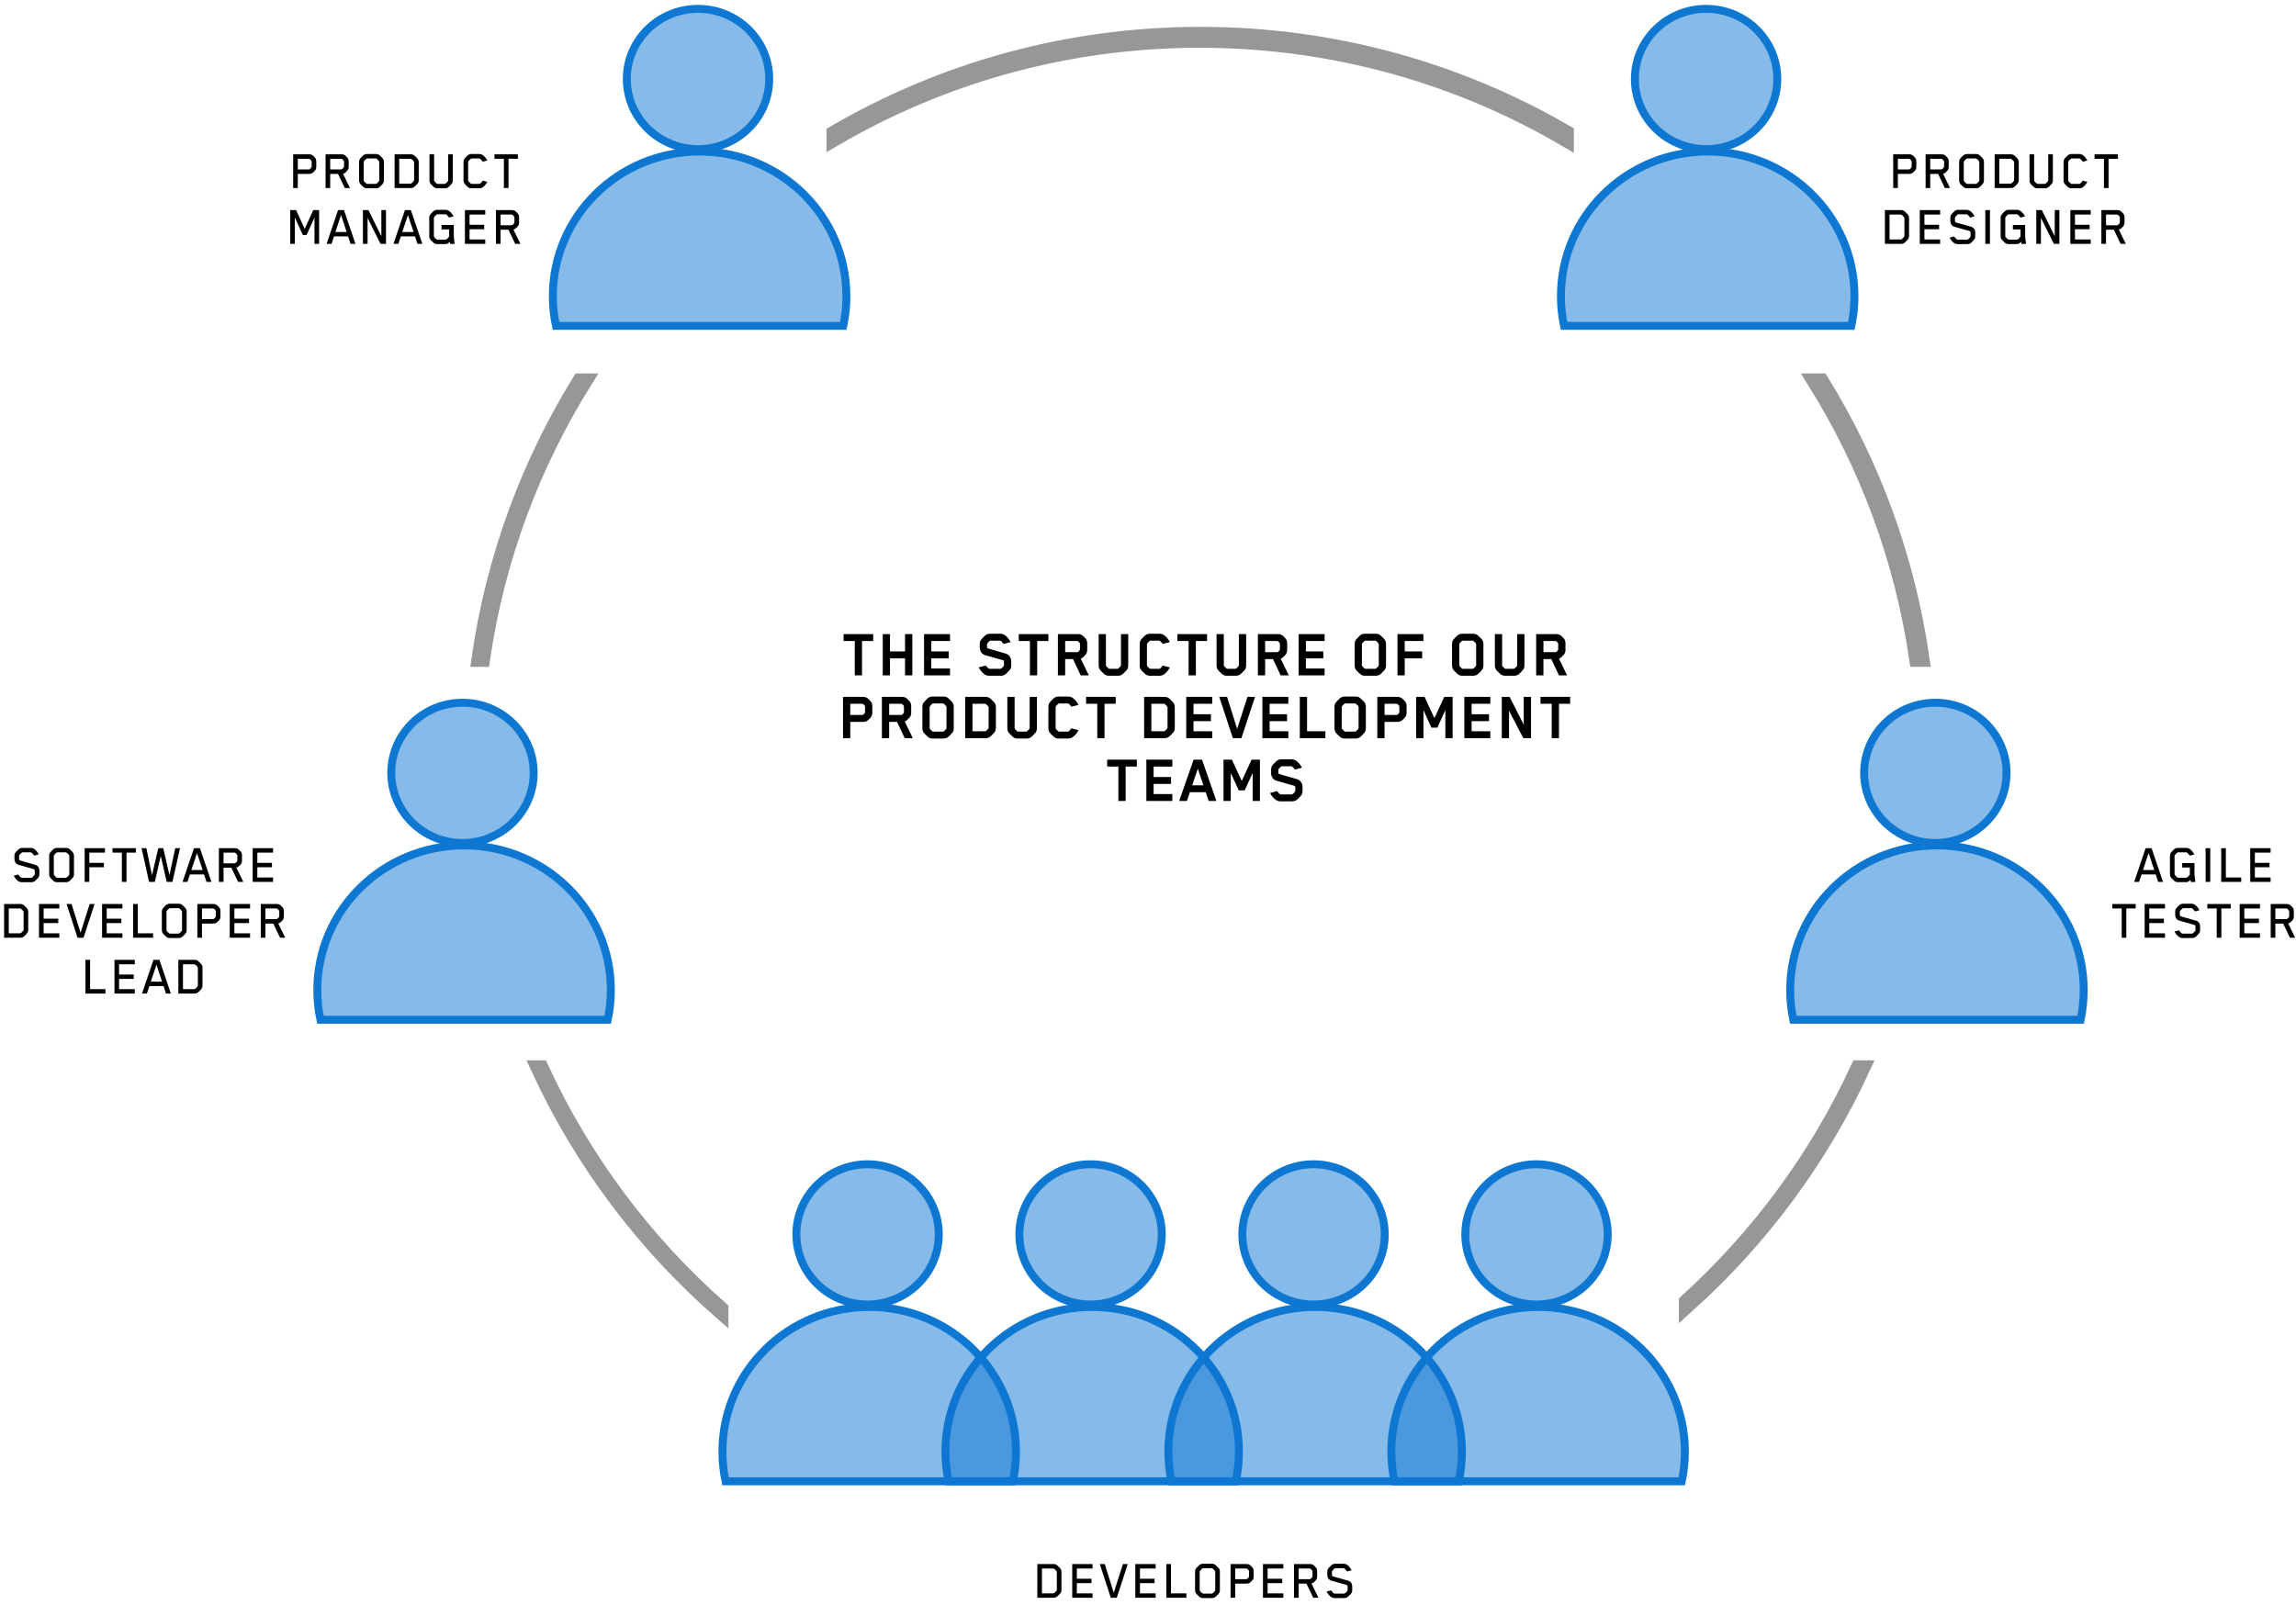 <?xml version="1.0" encoding="UTF-8"?>
<svg width="329px" height="230px" viewBox="0 0 329 230" version="1.1" xmlns="http://www.w3.org/2000/svg" xmlns:xlink="http://www.w3.org/1999/xlink">
    <!-- Generator: Sketch 52.5 (67469) - http://www.bohemiancoding.com/sketch -->
    <title>team-structure</title>
    <desc>Created with Sketch.</desc>
    <g id="Other-Assets" stroke="none" stroke-width="1" fill="none" fill-rule="evenodd">
        <g id="team-structure" transform="translate(0, -3)">
            <path d="M266.294,156.1 L266.855,156.1 C260.847,169.11 252.24,180.673 241.7,190.124 L241.7,189.587 C251.991,180.248 260.401,168.874 266.294,156.1 Z M274.7,97.45 C272.586,83.004 267.5,69.524 260.082,57.65 L260.95,57.65 C268.285,69.544 273.301,83.021 275.366,97.45 L274.7,97.45 Z M103.25,190.615 L103.25,190.922 C92.3,181.327 83.374,169.478 77.195,156.1 L77.506,156.1 C83.617,169.347 92.435,181.088 103.25,190.615 Z M69.1,97.45 L68.684,97.45 C70.749,83.021 75.765,69.544 83.1,57.65 L83.718,57.65 C76.3,69.524 71.214,83.004 69.1,97.45 Z M119.55,22.856 L119.55,22.102 C134.968,13.12 152.896,7.975 172.025,7.975 C191.113,7.975 209.005,13.098 224.4,22.043 L224.4,22.944 C208.994,13.906 191.052,8.724 171.9,8.724 C152.81,8.724 134.922,13.872 119.55,22.856 Z" id="Combined-Shape" stroke="#979797" stroke-width="2.25"></path>
            <g id="Group" transform="translate(222.4, 1)" fill="#0E77D2" fill-opacity="0.5" stroke="#0E77D2" stroke-width="1.139">
                <g id="Group-16" transform="translate(0.7, 2.7)">
                    <ellipse id="Oval" cx="21.37" cy="10.621" rx="10.202" ry="10.052"></ellipse>
                    <path d="M1.014,46.005 L42.186,46.005 C42.481,44.616 42.63,43.191 42.63,41.747 C42.63,30.3 33.217,21.017 21.6,21.017 C9.983,21.017 0.57,30.3 0.57,41.747 C0.57,43.191 0.719,44.616 1.014,46.005 L1.014,46.005 Z" id="Combined-Shape"></path>
                </g>
            </g>
            <g id="Group" transform="translate(70.95, 0)" fill="#0E77D2" fill-opacity="0.5" stroke="#0E77D2" stroke-width="1.139">
                <g id="Group-16" transform="translate(7.7, 3.7)">
                    <ellipse id="Oval" cx="21.37" cy="10.621" rx="10.202" ry="10.052"></ellipse>
                    <path d="M1.014,46.005 L42.186,46.005 C42.481,44.616 42.63,43.191 42.63,41.747 C42.63,30.3 33.217,21.017 21.6,21.017 C9.983,21.017 0.57,30.3 0.57,41.747 C0.57,43.191 0.719,44.616 1.014,46.005 L1.014,46.005 Z" id="Combined-Shape"></path>
                </g>
            </g>
            <g id="Group" transform="translate(253.25, 97.45)" fill="#0E77D2" fill-opacity="0.5" stroke="#0E77D2" stroke-width="1.139">
                <g id="Group-16" transform="translate(2.7, 5.7)">
                    <ellipse id="Oval" cx="21.37" cy="10.621" rx="10.202" ry="10.052"></ellipse>
                    <path d="M1.014,46.005 L42.186,46.005 C42.481,44.616 42.63,43.191 42.63,41.747 C42.63,30.3 33.217,21.017 21.6,21.017 C9.983,21.017 0.57,30.3 0.57,41.747 C0.57,43.191 0.719,44.616 1.014,46.005 L1.014,46.005 Z" id="Combined-Shape"></path>
                </g>
            </g>
            <g id="Group" transform="translate(42.2, 97.45)" fill="#0E77D2" fill-opacity="0.5" stroke="#0E77D2" stroke-width="1.139">
                <g id="Group-16" transform="translate(2.7, 5.7)">
                    <ellipse id="Oval" cx="21.37" cy="10.621" rx="10.202" ry="10.052"></ellipse>
                    <path d="M1.014,46.005 L42.186,46.005 C42.481,44.616 42.63,43.191 42.63,41.747 C42.63,30.3 33.217,21.017 21.6,21.017 C9.983,21.017 0.57,30.3 0.57,41.747 C0.57,43.191 0.719,44.616 1.014,46.005 L1.014,46.005 Z" id="Combined-Shape"></path>
                </g>
            </g>
            <g id="Group-2" transform="translate(102.25, 167.05)" fill="#0E77D2" fill-opacity="0.5" stroke="#0E77D2" stroke-width="1.139">
                <g id="Group-13" transform="translate(0.7, 2.25)">
                    <g id="Group-16" transform="translate(31.95, 0)">
                        <ellipse id="Oval" cx="21.37" cy="10.621" rx="10.202" ry="10.052"></ellipse>
                        <path d="M1.014,46.005 L42.186,46.005 C42.481,44.616 42.63,43.191 42.63,41.747 C42.63,30.3 33.217,21.017 21.6,21.017 C9.983,21.017 0.57,30.3 0.57,41.747 C0.57,43.191 0.719,44.616 1.014,46.005 L1.014,46.005 Z" id="Combined-Shape"></path>
                    </g>
                    <g id="Group-16" transform="translate(63.9, 0)">
                        <ellipse id="Oval" cx="21.37" cy="10.621" rx="10.202" ry="10.052"></ellipse>
                        <path d="M1.014,46.005 L42.186,46.005 C42.481,44.616 42.63,43.191 42.63,41.747 C42.63,30.3 33.217,21.017 21.6,21.017 C9.983,21.017 0.57,30.3 0.57,41.747 C0.57,43.191 0.719,44.616 1.014,46.005 L1.014,46.005 Z" id="Combined-Shape"></path>
                    </g>
                    <g id="Group-16">
                        <ellipse id="Oval" cx="21.37" cy="10.621" rx="10.202" ry="10.052"></ellipse>
                        <path d="M1.014,46.005 L42.186,46.005 C42.481,44.616 42.63,43.191 42.63,41.747 C42.63,30.3 33.217,21.017 21.6,21.017 C9.983,21.017 0.57,30.3 0.57,41.747 C0.57,43.191 0.719,44.616 1.014,46.005 L1.014,46.005 Z" id="Combined-Shape"></path>
                    </g>
                    <g id="Group-16" transform="translate(95.85, 0)">
                        <ellipse id="Oval" cx="21.37" cy="10.621" rx="10.202" ry="10.052"></ellipse>
                        <path d="M1.014,46.005 L42.186,46.005 C42.481,44.616 42.63,43.191 42.63,41.747 C42.63,30.3 33.217,21.017 21.6,21.017 C9.983,21.017 0.57,30.3 0.57,41.747 C0.57,43.191 0.719,44.616 1.014,46.005 L1.014,46.005 Z" id="Combined-Shape"></path>
                    </g>
                </g>
            </g>
            <path d="M45.184,25.657 C45.281,25.803 45.322,25.965 45.322,26.135 L45.322,26.904 C45.322,27.075 45.281,27.236 45.184,27.382 C45.111,27.488 44.885,27.714 44.779,27.787 C44.633,27.884 44.471,27.925 44.301,27.925 L42.673,27.925 L42.673,29.95 L42.009,29.95 L42.009,25.114 L44.301,25.114 C44.471,25.114 44.633,25.155 44.779,25.252 C44.885,25.325 45.111,25.552 45.184,25.657 Z M44.658,26.856 L44.658,26.183 C44.658,26.086 44.617,26.021 44.504,25.908 C44.39,25.787 44.326,25.754 44.228,25.754 L42.673,25.754 L42.673,27.285 L44.228,27.285 C44.326,27.285 44.39,27.245 44.504,27.131 C44.625,27.018 44.658,26.953 44.658,26.856 Z M49.405,29.95 L48.441,27.925 L47.315,27.925 L47.315,29.95 L46.651,29.95 L46.651,25.114 L48.943,25.114 C49.113,25.114 49.275,25.155 49.421,25.252 C49.527,25.325 49.753,25.552 49.826,25.657 C49.923,25.803 49.964,25.965 49.964,26.135 L49.964,26.904 C49.964,27.075 49.923,27.236 49.826,27.382 C49.753,27.488 49.527,27.714 49.421,27.787 C49.332,27.844 49.243,27.884 49.154,27.901 L50.15,29.95 L49.405,29.95 Z M47.315,25.754 L47.315,27.285 L48.87,27.285 C48.968,27.285 49.032,27.245 49.146,27.131 C49.267,27.018 49.3,26.953 49.3,26.856 L49.3,26.183 C49.3,26.086 49.259,26.021 49.146,25.908 C49.032,25.787 48.968,25.754 48.87,25.754 L47.315,25.754 Z M52.605,29.991 C52.378,29.991 52.216,29.934 52.063,29.796 C51.957,29.707 51.779,29.537 51.706,29.456 C51.52,29.245 51.455,29.099 51.455,28.84 L51.455,26.224 C51.455,25.997 51.512,25.835 51.649,25.681 C51.739,25.576 51.909,25.398 51.99,25.325 C52.2,25.139 52.346,25.074 52.605,25.074 L53.861,25.074 C54.088,25.074 54.25,25.131 54.403,25.268 C54.509,25.357 54.687,25.527 54.76,25.608 C54.946,25.819 55.011,25.965 55.011,26.224 L55.011,28.84 C55.011,29.067 54.954,29.229 54.817,29.383 C54.727,29.488 54.557,29.666 54.476,29.739 C54.266,29.926 54.12,29.991 53.861,29.991 L52.605,29.991 Z M52.119,28.865 C52.119,28.929 52.176,29.01 52.322,29.156 C52.468,29.294 52.549,29.359 52.613,29.359 L53.853,29.359 C53.917,29.359 53.998,29.302 54.144,29.156 C54.282,29.01 54.347,28.929 54.347,28.865 L54.347,26.208 C54.347,26.143 54.29,26.062 54.144,25.916 C53.998,25.779 53.917,25.714 53.853,25.714 L52.613,25.714 C52.549,25.714 52.468,25.77 52.322,25.916 C52.184,26.062 52.119,26.143 52.119,26.208 L52.119,28.865 Z M59.75,25.649 C59.936,25.86 60.001,26.005 60.001,26.265 L60.001,28.8 C60.001,29.027 59.945,29.189 59.807,29.343 C59.718,29.448 59.548,29.626 59.467,29.699 C59.256,29.885 59.11,29.95 58.851,29.95 L56.543,29.95 L56.543,25.114 L58.851,25.114 C59.078,25.114 59.24,25.171 59.394,25.309 C59.499,25.398 59.677,25.568 59.75,25.649 Z M59.337,28.824 L59.337,26.248 C59.337,26.183 59.28,26.102 59.135,25.957 C58.989,25.819 58.908,25.754 58.843,25.754 L57.207,25.754 L57.207,29.318 L58.843,29.318 C58.908,29.318 58.989,29.262 59.135,29.116 C59.272,28.97 59.337,28.889 59.337,28.824 Z M62.691,29.991 C62.464,29.991 62.302,29.934 62.148,29.796 C62.043,29.707 61.865,29.537 61.792,29.456 C61.606,29.245 61.541,29.099 61.541,28.84 L61.541,25.114 L62.205,25.114 L62.205,28.865 C62.205,28.929 62.262,29.01 62.408,29.156 C62.553,29.294 62.634,29.359 62.699,29.359 L63.728,29.359 C63.793,29.359 63.874,29.302 64.019,29.156 C64.157,29.01 64.222,28.929 64.222,28.865 L64.222,25.114 L64.886,25.114 L64.886,28.84 C64.886,29.067 64.829,29.229 64.692,29.383 C64.603,29.488 64.433,29.666 64.352,29.739 C64.141,29.926 63.995,29.991 63.736,29.991 L62.691,29.991 Z M67.568,29.991 C67.341,29.991 67.179,29.934 67.025,29.796 C66.92,29.707 66.742,29.537 66.669,29.456 C66.483,29.245 66.418,29.099 66.418,28.84 L66.418,26.224 C66.418,25.997 66.474,25.835 66.612,25.681 C66.701,25.576 66.871,25.398 66.952,25.325 C67.163,25.139 67.309,25.074 67.568,25.074 L68.702,25.074 C69.058,25.074 69.318,25.309 69.536,25.568 C69.642,25.689 69.771,25.884 69.828,26.005 L69.172,26.183 C69.034,25.957 68.799,25.714 68.686,25.714 L67.576,25.714 C67.511,25.714 67.43,25.77 67.284,25.916 C67.147,26.062 67.082,26.143 67.082,26.208 L67.082,28.865 C67.082,28.929 67.139,29.01 67.284,29.156 C67.43,29.294 67.511,29.359 67.576,29.359 L68.686,29.359 C68.799,29.359 69.034,29.108 69.172,28.889 L69.828,29.059 C69.771,29.18 69.642,29.375 69.536,29.496 C69.318,29.764 69.058,29.991 68.702,29.991 L67.568,29.991 Z M74.211,25.114 L74.211,25.754 L72.866,25.754 L72.866,29.95 L72.202,29.95 L72.202,25.754 L70.857,25.754 L70.857,25.114 L74.211,25.114 Z M44.885,33.114 L45.727,33.114 L45.727,37.95 L45.063,37.95 L45.063,34.184 L43.929,36.678 L43.386,36.678 L42.252,34.175 L42.252,37.95 L41.588,37.95 L41.588,33.114 L42.43,33.114 L43.661,35.803 L44.885,33.114 Z M50.231,37.95 L49.883,36.881 L47.858,36.881 L47.502,37.95 L46.797,37.95 L48.441,33.114 L49.292,33.114 L50.936,37.95 L50.231,37.95 Z M48.06,36.249 L49.672,36.249 L48.87,33.811 L48.06,36.249 Z M54.646,33.114 L55.311,33.114 L55.311,37.95 L54.525,37.95 L52.67,34.24 L52.67,37.95 L52.006,37.95 L52.006,33.114 L52.8,33.114 L54.646,36.856 L54.646,33.114 Z M59.815,37.95 L59.467,36.881 L57.442,36.881 L57.085,37.95 L56.381,37.95 L58.025,33.114 L58.875,33.114 L60.52,37.95 L59.815,37.95 Z M57.644,36.249 L59.256,36.249 L58.454,33.811 L57.644,36.249 Z M65.024,36.938 L65.153,37.95 L64.514,37.974 L64.465,37.658 C64.271,37.845 64.068,37.982 63.874,37.982 L62.659,37.982 C62.432,37.982 62.27,37.926 62.116,37.788 C62.011,37.699 61.832,37.529 61.76,37.448 C61.573,37.237 61.508,37.091 61.508,36.832 L61.508,34.224 C61.508,33.997 61.565,33.835 61.703,33.681 C61.792,33.576 61.962,33.398 62.043,33.325 C62.254,33.139 62.399,33.074 62.659,33.074 L63.874,33.074 C64.23,33.074 64.489,33.309 64.708,33.568 C64.813,33.689 64.943,33.884 65,34.005 L64.343,34.184 C64.206,33.957 63.971,33.714 63.857,33.714 L62.667,33.714 C62.602,33.714 62.521,33.77 62.375,33.916 C62.237,34.062 62.173,34.143 62.173,34.208 L62.173,36.856 C62.173,36.921 62.229,37.002 62.375,37.148 C62.521,37.286 62.602,37.351 62.667,37.351 L63.866,37.351 C63.93,37.351 64.011,37.294 64.157,37.148 C64.295,37.002 64.36,36.921 64.36,36.856 L64.36,35.885 L63.266,35.885 L63.266,35.245 L65.024,35.245 L65.024,36.938 Z M69.536,33.754 L67.284,33.754 L67.284,35.22 L69.382,35.22 L69.382,35.852 L67.284,35.852 L67.284,37.318 L69.536,37.318 L69.536,37.95 L66.62,37.95 L66.62,33.114 L69.536,33.114 L69.536,33.754 Z M73.822,37.95 L72.858,35.925 L71.732,35.925 L71.732,37.95 L71.068,37.95 L71.068,33.114 L73.36,33.114 C73.53,33.114 73.692,33.155 73.838,33.252 C73.943,33.325 74.17,33.552 74.243,33.657 C74.34,33.803 74.381,33.965 74.381,34.135 L74.381,34.904 C74.381,35.075 74.34,35.236 74.243,35.382 C74.17,35.488 73.943,35.714 73.838,35.787 C73.749,35.844 73.66,35.885 73.571,35.901 L74.567,37.95 L73.822,37.95 Z M71.732,33.754 L71.732,35.285 L73.287,35.285 C73.384,35.285 73.449,35.245 73.563,35.131 C73.684,35.018 73.717,34.953 73.717,34.856 L73.717,34.184 C73.717,34.086 73.676,34.022 73.563,33.908 C73.449,33.787 73.384,33.754 73.287,33.754 L71.732,33.754 Z" id="PRODUCT-MANAGER" fill="#000000" fill-rule="nonzero"></path>
            <path d="M309.244,129.4 L308.895,128.331 L306.87,128.331 L306.514,129.4 L305.809,129.4 L307.454,124.564 L308.304,124.564 L309.948,129.4 L309.244,129.4 Z M307.073,127.699 L308.685,127.699 L307.883,125.261 L307.073,127.699 Z M314.453,128.387 L314.582,129.4 L313.942,129.424 L313.894,129.108 C313.699,129.295 313.497,129.432 313.302,129.432 L312.087,129.432 C311.861,129.432 311.699,129.376 311.545,129.238 C311.439,129.149 311.261,128.979 311.188,128.898 C311.002,128.687 310.937,128.541 310.937,128.282 L310.937,125.674 C310.937,125.447 310.994,125.285 311.132,125.131 C311.221,125.026 311.391,124.848 311.472,124.775 C311.682,124.589 311.828,124.524 312.087,124.524 L313.302,124.524 C313.659,124.524 313.918,124.759 314.137,125.018 C314.242,125.139 314.372,125.334 314.428,125.455 L313.772,125.633 C313.634,125.407 313.4,125.164 313.286,125.164 L312.095,125.164 C312.031,125.164 311.95,125.22 311.804,125.366 C311.666,125.512 311.601,125.593 311.601,125.658 L311.601,128.306 C311.601,128.371 311.658,128.452 311.804,128.598 C311.95,128.736 312.031,128.801 312.095,128.801 L313.294,128.801 C313.359,128.801 313.44,128.744 313.586,128.598 C313.724,128.452 313.788,128.371 313.788,128.306 L313.788,127.335 L312.695,127.335 L312.695,126.695 L314.453,126.695 L314.453,128.387 Z M316.049,129.4 L316.049,124.564 L316.713,124.564 L316.713,129.4 L316.049,129.4 Z M318.949,128.768 L321.153,128.768 L321.153,129.4 L318.285,129.4 L318.285,124.564 L318.949,124.564 L318.949,128.768 Z M325.357,125.204 L323.105,125.204 L323.105,126.67 L325.203,126.67 L325.203,127.302 L323.105,127.302 L323.105,128.768 L325.357,128.768 L325.357,129.4 L322.441,129.4 L322.441,124.564 L325.357,124.564 L325.357,125.204 Z M306.032,132.564 L306.032,133.204 L304.687,133.204 L304.687,137.4 L304.023,137.4 L304.023,133.204 L302.678,133.204 L302.678,132.564 L306.032,132.564 Z M310.228,133.204 L307.976,133.204 L307.976,134.67 L310.074,134.67 L310.074,135.302 L307.976,135.302 L307.976,136.768 L310.228,136.768 L310.228,137.4 L307.312,137.4 L307.312,132.564 L310.228,132.564 L310.228,133.204 Z M312.707,137.44 C312.351,137.44 312.1,137.214 311.873,136.946 C311.768,136.825 311.638,136.631 311.581,136.509 L312.238,136.339 C312.383,136.558 312.61,136.809 312.732,136.809 L314.101,136.809 C314.165,136.809 314.246,136.752 314.392,136.606 C314.53,136.46 314.595,136.379 314.595,136.315 L314.595,135.804 C314.595,135.683 314.538,135.586 314.416,135.553 L312.262,134.946 C311.897,134.849 311.687,134.492 311.687,134.128 L311.687,133.674 C311.687,133.447 311.743,133.285 311.881,133.131 C311.97,133.026 312.14,132.848 312.221,132.775 C312.432,132.589 312.578,132.524 312.837,132.524 L314.044,132.524 C314.4,132.524 314.659,132.759 314.878,133.018 C314.983,133.139 315.113,133.334 315.17,133.455 L314.514,133.633 C314.376,133.407 314.141,133.164 314.028,133.164 L312.845,133.164 C312.78,133.164 312.699,133.22 312.553,133.366 C312.416,133.512 312.351,133.593 312.351,133.658 L312.351,134.087 C312.351,134.209 312.408,134.306 312.513,134.338 L314.684,134.954 C315.056,135.059 315.259,135.416 315.259,135.764 L315.259,136.29 C315.259,136.517 315.202,136.679 315.064,136.833 C314.975,136.938 314.805,137.117 314.724,137.189 C314.514,137.376 314.368,137.44 314.109,137.44 L312.707,137.44 Z M319.65,132.564 L319.65,133.204 L318.305,133.204 L318.305,137.4 L317.641,137.4 L317.641,133.204 L316.296,133.204 L316.296,132.564 L319.65,132.564 Z M323.846,133.204 L321.594,133.204 L321.594,134.67 L323.692,134.67 L323.692,135.302 L321.594,135.302 L321.594,136.768 L323.846,136.768 L323.846,137.4 L320.93,137.4 L320.93,132.564 L323.846,132.564 L323.846,133.204 Z M328.132,137.4 L327.168,135.375 L326.042,135.375 L326.042,137.4 L325.378,137.4 L325.378,132.564 L327.67,132.564 C327.84,132.564 328.002,132.605 328.148,132.702 C328.253,132.775 328.48,133.002 328.553,133.107 C328.65,133.253 328.691,133.415 328.691,133.585 L328.691,134.354 C328.691,134.524 328.65,134.686 328.553,134.832 C328.48,134.938 328.253,135.164 328.148,135.237 C328.059,135.294 327.97,135.334 327.881,135.351 L328.877,137.4 L328.132,137.4 Z M326.042,133.204 L326.042,134.735 L327.597,134.735 C327.694,134.735 327.759,134.695 327.873,134.581 C327.994,134.468 328.026,134.403 328.026,134.306 L328.026,133.633 C328.026,133.536 327.986,133.471 327.873,133.358 C327.759,133.237 327.694,133.204 327.597,133.204 L326.042,133.204 Z" id="AGILE-TESTER" fill="#000000" fill-rule="nonzero"></path>
            <path d="M274.459,25.657 C274.556,25.803 274.597,25.965 274.597,26.135 L274.597,26.904 C274.597,27.075 274.556,27.236 274.459,27.382 C274.386,27.488 274.16,27.714 274.054,27.787 C273.908,27.884 273.746,27.925 273.576,27.925 L271.948,27.925 L271.948,29.95 L271.284,29.95 L271.284,25.114 L273.576,25.114 C273.746,25.114 273.908,25.155 274.054,25.252 C274.16,25.325 274.386,25.552 274.459,25.657 Z M273.933,26.856 L273.933,26.183 C273.933,26.086 273.892,26.021 273.779,25.908 C273.665,25.787 273.601,25.754 273.503,25.754 L271.948,25.754 L271.948,27.285 L273.503,27.285 C273.601,27.285 273.665,27.245 273.779,27.131 C273.9,27.018 273.933,26.953 273.933,26.856 Z M278.68,29.95 L277.716,27.925 L276.59,27.925 L276.59,29.95 L275.926,29.95 L275.926,25.114 L278.218,25.114 C278.388,25.114 278.55,25.155 278.696,25.252 C278.802,25.325 279.028,25.552 279.101,25.657 C279.198,25.803 279.239,25.965 279.239,26.135 L279.239,26.904 C279.239,27.075 279.198,27.236 279.101,27.382 C279.028,27.488 278.802,27.714 278.696,27.787 C278.607,27.844 278.518,27.884 278.429,27.901 L279.425,29.95 L278.68,29.95 Z M276.59,25.754 L276.59,27.285 L278.145,27.285 C278.243,27.285 278.307,27.245 278.421,27.131 C278.542,27.018 278.575,26.953 278.575,26.856 L278.575,26.183 C278.575,26.086 278.534,26.021 278.421,25.908 C278.307,25.787 278.243,25.754 278.145,25.754 L276.59,25.754 Z M281.88,29.991 C281.653,29.991 281.491,29.934 281.338,29.796 C281.232,29.707 281.054,29.537 280.981,29.456 C280.795,29.245 280.73,29.099 280.73,28.84 L280.73,26.224 C280.73,25.997 280.787,25.835 280.924,25.681 C281.014,25.576 281.184,25.398 281.265,25.325 C281.475,25.139 281.621,25.074 281.88,25.074 L283.136,25.074 C283.363,25.074 283.525,25.131 283.678,25.268 C283.784,25.357 283.962,25.527 284.035,25.608 C284.221,25.819 284.286,25.965 284.286,26.224 L284.286,28.84 C284.286,29.067 284.229,29.229 284.092,29.383 C284.002,29.488 283.832,29.666 283.751,29.739 C283.541,29.926 283.395,29.991 283.136,29.991 L281.88,29.991 Z M281.394,28.865 C281.394,28.929 281.451,29.01 281.597,29.156 C281.743,29.294 281.824,29.359 281.888,29.359 L283.128,29.359 C283.192,29.359 283.273,29.302 283.419,29.156 C283.557,29.01 283.622,28.929 283.622,28.865 L283.622,26.208 C283.622,26.143 283.565,26.062 283.419,25.916 C283.273,25.779 283.192,25.714 283.128,25.714 L281.888,25.714 C281.824,25.714 281.743,25.77 281.597,25.916 C281.459,26.062 281.394,26.143 281.394,26.208 L281.394,28.865 Z M289.025,25.649 C289.211,25.86 289.276,26.005 289.276,26.265 L289.276,28.8 C289.276,29.027 289.22,29.189 289.082,29.343 C288.993,29.448 288.823,29.626 288.742,29.699 C288.531,29.885 288.385,29.95 288.126,29.95 L285.818,29.95 L285.818,25.114 L288.126,25.114 C288.353,25.114 288.515,25.171 288.669,25.309 C288.774,25.398 288.952,25.568 289.025,25.649 Z M288.612,28.824 L288.612,26.248 C288.612,26.183 288.555,26.102 288.41,25.957 C288.264,25.819 288.183,25.754 288.118,25.754 L286.482,25.754 L286.482,29.318 L288.118,29.318 C288.183,29.318 288.264,29.262 288.41,29.116 C288.547,28.97 288.612,28.889 288.612,28.824 Z M291.966,29.991 C291.739,29.991 291.577,29.934 291.423,29.796 C291.318,29.707 291.14,29.537 291.067,29.456 C290.881,29.245 290.816,29.099 290.816,28.84 L290.816,25.114 L291.48,25.114 L291.48,28.865 C291.48,28.929 291.537,29.01 291.683,29.156 C291.828,29.294 291.909,29.359 291.974,29.359 L293.003,29.359 C293.068,29.359 293.149,29.302 293.294,29.156 C293.432,29.01 293.497,28.929 293.497,28.865 L293.497,25.114 L294.161,25.114 L294.161,28.84 C294.161,29.067 294.104,29.229 293.967,29.383 C293.878,29.488 293.708,29.666 293.627,29.739 C293.416,29.926 293.27,29.991 293.011,29.991 L291.966,29.991 Z M296.843,29.991 C296.616,29.991 296.454,29.934 296.3,29.796 C296.195,29.707 296.017,29.537 295.944,29.456 C295.758,29.245 295.693,29.099 295.693,28.84 L295.693,26.224 C295.693,25.997 295.749,25.835 295.887,25.681 C295.976,25.576 296.146,25.398 296.227,25.325 C296.438,25.139 296.584,25.074 296.843,25.074 L297.977,25.074 C298.333,25.074 298.593,25.309 298.811,25.568 C298.917,25.689 299.046,25.884 299.103,26.005 L298.447,26.183 C298.309,25.957 298.074,25.714 297.961,25.714 L296.851,25.714 C296.786,25.714 296.705,25.77 296.559,25.916 C296.422,26.062 296.357,26.143 296.357,26.208 L296.357,28.865 C296.357,28.929 296.414,29.01 296.559,29.156 C296.705,29.294 296.786,29.359 296.851,29.359 L297.961,29.359 C298.074,29.359 298.309,29.108 298.447,28.889 L299.103,29.059 C299.046,29.18 298.917,29.375 298.811,29.496 C298.593,29.764 298.333,29.991 297.977,29.991 L296.843,29.991 Z M303.486,25.114 L303.486,25.754 L302.141,25.754 L302.141,29.95 L301.477,29.95 L301.477,25.754 L300.132,25.754 L300.132,25.114 L303.486,25.114 Z M273.301,33.649 C273.487,33.859 273.552,34.005 273.552,34.264 L273.552,36.8 C273.552,37.027 273.495,37.189 273.357,37.343 C273.268,37.448 273.098,37.626 273.017,37.699 C272.807,37.885 272.661,37.95 272.402,37.95 L270.093,37.95 L270.093,33.114 L272.402,33.114 C272.628,33.114 272.79,33.171 272.944,33.309 C273.05,33.398 273.228,33.568 273.301,33.649 Z M272.888,36.824 L272.888,34.248 C272.888,34.184 272.831,34.102 272.685,33.957 C272.539,33.819 272.458,33.754 272.393,33.754 L270.757,33.754 L270.757,37.318 L272.393,37.318 C272.458,37.318 272.539,37.261 272.685,37.116 C272.823,36.97 272.888,36.889 272.888,36.824 Z M278.007,33.754 L275.756,33.754 L275.756,35.22 L277.854,35.22 L277.854,35.852 L275.756,35.852 L275.756,37.318 L278.007,37.318 L278.007,37.95 L275.091,37.95 L275.091,33.114 L278.007,33.114 L278.007,33.754 Z M280.487,37.99 C280.13,37.99 279.879,37.764 279.652,37.496 C279.547,37.375 279.418,37.181 279.361,37.059 L280.017,36.889 C280.163,37.108 280.389,37.359 280.511,37.359 L281.88,37.359 C281.945,37.359 282.026,37.302 282.171,37.156 C282.309,37.01 282.374,36.929 282.374,36.865 L282.374,36.354 C282.374,36.233 282.317,36.136 282.196,36.103 L280.041,35.496 C279.677,35.398 279.466,35.042 279.466,34.678 L279.466,34.224 C279.466,33.997 279.523,33.835 279.661,33.681 C279.75,33.576 279.92,33.398 280.001,33.325 C280.211,33.139 280.357,33.074 280.616,33.074 L281.823,33.074 C282.18,33.074 282.439,33.309 282.658,33.568 C282.763,33.689 282.892,33.884 282.949,34.005 L282.293,34.184 C282.155,33.957 281.92,33.714 281.807,33.714 L280.624,33.714 C280.56,33.714 280.479,33.77 280.333,33.916 C280.195,34.062 280.13,34.143 280.13,34.208 L280.13,34.637 C280.13,34.759 280.187,34.856 280.292,34.888 L282.463,35.504 C282.836,35.609 283.038,35.965 283.038,36.314 L283.038,36.84 C283.038,37.067 282.981,37.229 282.844,37.383 C282.755,37.488 282.585,37.666 282.504,37.739 C282.293,37.926 282.147,37.99 281.888,37.99 L280.487,37.99 Z M284.481,37.95 L284.481,33.114 L285.145,33.114 L285.145,37.95 L284.481,37.95 Z M290.192,36.938 L290.321,37.95 L289.682,37.974 L289.633,37.658 C289.439,37.845 289.236,37.982 289.042,37.982 L287.827,37.982 C287.6,37.982 287.438,37.926 287.284,37.788 C287.179,37.699 287,37.529 286.928,37.448 C286.741,37.237 286.676,37.091 286.676,36.832 L286.676,34.224 C286.676,33.997 286.733,33.835 286.871,33.681 C286.96,33.576 287.13,33.398 287.211,33.325 C287.422,33.139 287.567,33.074 287.827,33.074 L289.042,33.074 C289.398,33.074 289.657,33.309 289.876,33.568 C289.981,33.689 290.111,33.884 290.168,34.005 L289.511,34.184 C289.374,33.957 289.139,33.714 289.025,33.714 L287.835,33.714 C287.77,33.714 287.689,33.77 287.543,33.916 C287.405,34.062 287.341,34.143 287.341,34.208 L287.341,36.856 C287.341,36.921 287.397,37.002 287.543,37.148 C287.689,37.286 287.77,37.351 287.835,37.351 L289.034,37.351 C289.098,37.351 289.179,37.294 289.325,37.148 C289.463,37.002 289.528,36.921 289.528,36.856 L289.528,35.885 L288.434,35.885 L288.434,35.245 L290.192,35.245 L290.192,36.938 Z M294.429,33.114 L295.093,33.114 L295.093,37.95 L294.307,37.95 L292.452,34.24 L292.452,37.95 L291.788,37.95 L291.788,33.114 L292.582,33.114 L294.429,36.856 L294.429,33.114 Z M299.581,33.754 L297.329,33.754 L297.329,35.22 L299.427,35.22 L299.427,35.852 L297.329,35.852 L297.329,37.318 L299.581,37.318 L299.581,37.95 L296.665,37.95 L296.665,33.114 L299.581,33.114 L299.581,33.754 Z M303.867,37.95 L302.903,35.925 L301.777,35.925 L301.777,37.95 L301.113,37.95 L301.113,33.114 L303.405,33.114 C303.575,33.114 303.737,33.155 303.883,33.252 C303.988,33.325 304.215,33.552 304.288,33.657 C304.385,33.803 304.426,33.965 304.426,34.135 L304.426,34.904 C304.426,35.075 304.385,35.236 304.288,35.382 C304.215,35.488 303.988,35.714 303.883,35.787 C303.794,35.844 303.705,35.885 303.616,35.901 L304.612,37.95 L303.867,37.95 Z M301.777,33.754 L301.777,35.285 L303.332,35.285 C303.429,35.285 303.494,35.245 303.607,35.131 C303.729,35.018 303.761,34.953 303.761,34.856 L303.761,34.184 C303.761,34.086 303.721,34.022 303.607,33.908 C303.494,33.787 303.429,33.754 303.332,33.754 L301.777,33.754 Z" id="PRODUCT-DESIGNER" fill="#000000" fill-rule="nonzero"></path>
            <path d="M151.85,227.699 C152.036,227.91 152.101,228.055 152.101,228.315 L152.101,230.85 C152.101,231.077 152.044,231.239 151.907,231.393 C151.818,231.498 151.647,231.676 151.566,231.749 C151.356,231.935 151.21,232 150.951,232 L148.642,232 L148.642,227.164 L150.951,227.164 C151.178,227.164 151.34,227.221 151.494,227.359 C151.599,227.448 151.777,227.618 151.85,227.699 Z M151.437,230.874 L151.437,228.298 C151.437,228.233 151.38,228.153 151.234,228.007 C151.089,227.869 151.008,227.804 150.943,227.804 L149.307,227.804 L149.307,231.368 L150.943,231.368 C151.008,231.368 151.089,231.311 151.234,231.166 C151.372,231.02 151.437,230.939 151.437,230.874 Z M156.557,227.804 L154.305,227.804 L154.305,229.27 L156.403,229.27 L156.403,229.902 L154.305,229.902 L154.305,231.368 L156.557,231.368 L156.557,232 L153.641,232 L153.641,227.164 L156.557,227.164 L156.557,227.804 Z M160.907,227.164 L161.604,227.164 L160.024,232 L159.166,232 L157.594,227.164 L158.307,227.164 L159.595,231.279 L160.907,227.164 Z M165.598,227.804 L163.346,227.804 L163.346,229.27 L165.444,229.27 L165.444,229.902 L163.346,229.902 L163.346,231.368 L165.598,231.368 L165.598,232 L162.682,232 L162.682,227.164 L165.598,227.164 L165.598,227.804 Z M167.793,231.368 L169.997,231.368 L169.997,232 L167.129,232 L167.129,227.164 L167.793,227.164 L167.793,231.368 Z M172.395,232.041 C172.168,232.041 172.006,231.984 171.852,231.846 C171.747,231.757 171.569,231.587 171.496,231.506 C171.31,231.295 171.245,231.149 171.245,230.89 L171.245,228.274 C171.245,228.047 171.301,227.885 171.439,227.731 C171.528,227.626 171.698,227.448 171.779,227.375 C171.99,227.189 172.136,227.124 172.395,227.124 L173.65,227.124 C173.877,227.124 174.039,227.18 174.193,227.318 C174.298,227.407 174.477,227.577 174.549,227.658 C174.736,227.869 174.801,228.015 174.801,228.274 L174.801,230.89 C174.801,231.117 174.744,231.279 174.606,231.433 C174.517,231.538 174.347,231.716 174.266,231.789 C174.055,231.976 173.91,232.041 173.65,232.041 L172.395,232.041 Z M171.909,230.915 C171.909,230.979 171.966,231.06 172.111,231.206 C172.257,231.344 172.338,231.409 172.403,231.409 L173.642,231.409 C173.707,231.409 173.788,231.352 173.934,231.206 C174.072,231.06 174.136,230.979 174.136,230.915 L174.136,228.258 C174.136,228.193 174.08,228.112 173.934,227.966 C173.788,227.828 173.707,227.764 173.642,227.764 L172.403,227.764 C172.338,227.764 172.257,227.82 172.111,227.966 C171.974,228.112 171.909,228.193 171.909,228.258 L171.909,230.915 Z M179.507,227.707 C179.605,227.853 179.645,228.015 179.645,228.185 L179.645,228.954 C179.645,229.125 179.605,229.286 179.507,229.432 C179.434,229.538 179.208,229.764 179.102,229.837 C178.957,229.935 178.795,229.975 178.624,229.975 L176.996,229.975 L176.996,232 L176.332,232 L176.332,227.164 L178.624,227.164 C178.795,227.164 178.957,227.205 179.102,227.302 C179.208,227.375 179.434,227.602 179.507,227.707 Z M178.981,228.906 L178.981,228.233 C178.981,228.136 178.94,228.071 178.827,227.958 C178.714,227.837 178.649,227.804 178.552,227.804 L176.996,227.804 L176.996,229.335 L178.552,229.335 C178.649,229.335 178.714,229.295 178.827,229.181 C178.948,229.068 178.981,229.003 178.981,228.906 Z M183.89,227.804 L181.638,227.804 L181.638,229.27 L183.736,229.27 L183.736,229.902 L181.638,229.902 L181.638,231.368 L183.89,231.368 L183.89,232 L180.974,232 L180.974,227.164 L183.89,227.164 L183.89,227.804 Z M188.176,232 L187.212,229.975 L186.086,229.975 L186.086,232 L185.422,232 L185.422,227.164 L187.714,227.164 C187.884,227.164 188.046,227.205 188.192,227.302 C188.297,227.375 188.524,227.602 188.597,227.707 C188.694,227.853 188.735,228.015 188.735,228.185 L188.735,228.954 C188.735,229.125 188.694,229.286 188.597,229.432 C188.524,229.538 188.297,229.764 188.192,229.837 C188.103,229.894 188.014,229.935 187.925,229.951 L188.921,232 L188.176,232 Z M186.086,227.804 L186.086,229.335 L187.641,229.335 C187.738,229.335 187.803,229.295 187.917,229.181 C188.038,229.068 188.07,229.003 188.07,228.906 L188.07,228.233 C188.07,228.136 188.03,228.071 187.917,227.958 C187.803,227.837 187.738,227.804 187.641,227.804 L186.086,227.804 Z M191.214,232.041 C190.857,232.041 190.606,231.814 190.38,231.546 C190.274,231.425 190.145,231.231 190.088,231.109 L190.744,230.939 C190.89,231.158 191.117,231.409 191.238,231.409 L192.607,231.409 C192.672,231.409 192.753,231.352 192.899,231.206 C193.036,231.06 193.101,230.979 193.101,230.915 L193.101,230.404 C193.101,230.283 193.044,230.186 192.923,230.153 L190.768,229.546 C190.404,229.448 190.193,229.092 190.193,228.728 L190.193,228.274 C190.193,228.047 190.25,227.885 190.388,227.731 C190.477,227.626 190.647,227.448 190.728,227.375 C190.939,227.189 191.084,227.124 191.344,227.124 L192.55,227.124 C192.907,227.124 193.166,227.359 193.385,227.618 C193.49,227.739 193.62,227.934 193.676,228.055 L193.02,228.233 C192.882,228.007 192.648,227.764 192.534,227.764 L191.352,227.764 C191.287,227.764 191.206,227.82 191.06,227.966 C190.922,228.112 190.857,228.193 190.857,228.258 L190.857,228.687 C190.857,228.809 190.914,228.906 191.019,228.938 L193.19,229.554 C193.563,229.659 193.765,230.016 193.765,230.364 L193.765,230.89 C193.765,231.117 193.709,231.279 193.571,231.433 C193.482,231.538 193.312,231.716 193.231,231.789 C193.02,231.976 192.874,232.041 192.615,232.041 L191.214,232.041 Z" id="DEVELOPERS" fill="#000000" fill-rule="nonzero"></path>
            <path d="M3.091,129.44 C2.735,129.44 2.484,129.214 2.257,128.946 C2.152,128.825 2.022,128.631 1.966,128.509 L2.622,128.339 C2.767,128.558 2.994,128.809 3.116,128.809 L4.485,128.809 C4.549,128.809 4.63,128.752 4.776,128.606 C4.914,128.46 4.979,128.379 4.979,128.315 L4.979,127.804 C4.979,127.683 4.922,127.586 4.801,127.553 L2.646,126.946 C2.281,126.849 2.071,126.492 2.071,126.128 L2.071,125.674 C2.071,125.447 2.127,125.285 2.265,125.131 C2.354,125.026 2.524,124.848 2.605,124.775 C2.816,124.589 2.962,124.524 3.221,124.524 L4.428,124.524 C4.784,124.524 5.043,124.759 5.262,125.018 C5.367,125.139 5.497,125.334 5.554,125.455 L4.898,125.633 C4.76,125.407 4.525,125.164 4.412,125.164 L3.229,125.164 C3.164,125.164 3.083,125.22 2.938,125.366 C2.8,125.512 2.735,125.593 2.735,125.658 L2.735,126.087 C2.735,126.209 2.792,126.306 2.897,126.338 L5.068,126.954 C5.44,127.059 5.643,127.415 5.643,127.764 L5.643,128.29 C5.643,128.517 5.586,128.679 5.449,128.833 C5.359,128.938 5.189,129.117 5.108,129.189 C4.898,129.376 4.752,129.44 4.493,129.44 L3.091,129.44 Z M8.195,129.44 C7.968,129.44 7.806,129.384 7.652,129.246 C7.547,129.157 7.369,128.987 7.296,128.906 C7.11,128.695 7.045,128.549 7.045,128.29 L7.045,125.674 C7.045,125.447 7.102,125.285 7.239,125.131 C7.328,125.026 7.498,124.848 7.579,124.775 C7.79,124.589 7.936,124.524 8.195,124.524 L9.451,124.524 C9.677,124.524 9.839,124.581 9.993,124.718 C10.099,124.807 10.277,124.977 10.35,125.058 C10.536,125.269 10.601,125.415 10.601,125.674 L10.601,128.29 C10.601,128.517 10.544,128.679 10.406,128.833 C10.317,128.938 10.147,129.117 10.066,129.189 C9.856,129.376 9.71,129.44 9.451,129.44 L8.195,129.44 Z M7.709,128.315 C7.709,128.379 7.766,128.46 7.912,128.606 C8.057,128.744 8.138,128.809 8.203,128.809 L9.442,128.809 C9.507,128.809 9.588,128.752 9.734,128.606 C9.872,128.46 9.937,128.379 9.937,128.315 L9.937,125.658 C9.937,125.593 9.88,125.512 9.734,125.366 C9.588,125.228 9.507,125.164 9.442,125.164 L8.203,125.164 C8.138,125.164 8.057,125.22 7.912,125.366 C7.774,125.512 7.709,125.593 7.709,125.658 L7.709,128.315 Z M15.04,125.204 L12.797,125.204 L12.797,126.67 L14.894,126.67 L14.894,127.302 L12.797,127.302 L12.797,129.4 L12.132,129.4 L12.132,124.564 L15.04,124.564 L15.04,125.204 Z M19.472,124.564 L19.472,125.204 L18.127,125.204 L18.127,129.4 L17.463,129.4 L17.463,125.204 L16.118,125.204 L16.118,124.564 L19.472,124.564 Z M25.11,124.564 L25.798,124.564 L24.705,129.4 L23.887,129.4 L23.036,125.69 L22.186,129.4 L21.36,129.4 L20.282,124.564 L20.971,124.564 L21.781,128.436 L22.68,124.564 L23.393,124.564 L24.284,128.436 L25.11,124.564 Z M29.59,129.4 L29.242,128.331 L27.217,128.331 L26.86,129.4 L26.155,129.4 L27.8,124.564 L28.65,124.564 L30.295,129.4 L29.59,129.4 Z M27.419,127.699 L29.031,127.699 L28.229,125.261 L27.419,127.699 Z M34.118,129.4 L33.155,127.375 L32.029,127.375 L32.029,129.4 L31.364,129.4 L31.364,124.564 L33.657,124.564 C33.827,124.564 33.989,124.605 34.135,124.702 C34.24,124.775 34.467,125.002 34.54,125.107 C34.637,125.253 34.677,125.415 34.677,125.585 L34.677,126.354 C34.677,126.525 34.637,126.686 34.54,126.832 C34.467,126.938 34.24,127.164 34.135,127.237 C34.046,127.294 33.956,127.335 33.867,127.351 L34.864,129.4 L34.118,129.4 Z M32.029,125.204 L32.029,126.735 L33.584,126.735 C33.681,126.735 33.746,126.695 33.859,126.581 C33.981,126.468 34.013,126.403 34.013,126.306 L34.013,125.633 C34.013,125.536 33.973,125.472 33.859,125.358 C33.746,125.237 33.681,125.204 33.584,125.204 L32.029,125.204 Z M39.125,125.204 L36.873,125.204 L36.873,126.67 L38.971,126.67 L38.971,127.302 L36.873,127.302 L36.873,128.768 L39.125,128.768 L39.125,129.4 L36.209,129.4 L36.209,124.564 L39.125,124.564 L39.125,125.204 Z M3.796,133.099 C3.982,133.31 4.047,133.455 4.047,133.714 L4.047,136.25 C4.047,136.477 3.99,136.639 3.852,136.792 C3.763,136.898 3.593,137.076 3.512,137.149 C3.302,137.335 3.156,137.4 2.897,137.4 L0.588,137.4 L0.588,132.564 L2.897,132.564 C3.123,132.564 3.285,132.621 3.439,132.759 C3.545,132.848 3.723,133.018 3.796,133.099 Z M3.383,136.274 L3.383,133.698 C3.383,133.633 3.326,133.553 3.18,133.407 C3.034,133.269 2.953,133.204 2.889,133.204 L1.252,133.204 L1.252,136.768 L2.889,136.768 C2.953,136.768 3.034,136.712 3.18,136.566 C3.318,136.42 3.383,136.339 3.383,136.274 Z M8.503,133.204 L6.251,133.204 L6.251,134.67 L8.349,134.67 L8.349,135.302 L6.251,135.302 L6.251,136.768 L8.503,136.768 L8.503,137.4 L5.587,137.4 L5.587,132.564 L8.503,132.564 L8.503,133.204 Z M12.853,132.564 L13.55,132.564 L11.97,137.4 L11.111,137.4 L9.54,132.564 L10.253,132.564 L11.541,136.679 L12.853,132.564 Z M17.543,133.204 L15.292,133.204 L15.292,134.67 L17.39,134.67 L17.39,135.302 L15.292,135.302 L15.292,136.768 L17.543,136.768 L17.543,137.4 L14.627,137.4 L14.627,132.564 L17.543,132.564 L17.543,133.204 Z M19.739,136.768 L21.942,136.768 L21.942,137.4 L19.075,137.4 L19.075,132.564 L19.739,132.564 L19.739,136.768 Z M24.341,137.44 C24.114,137.44 23.952,137.384 23.798,137.246 C23.693,137.157 23.515,136.987 23.442,136.906 C23.255,136.695 23.191,136.549 23.191,136.29 L23.191,133.674 C23.191,133.447 23.247,133.285 23.385,133.131 C23.474,133.026 23.644,132.848 23.725,132.775 C23.936,132.589 24.082,132.524 24.341,132.524 L25.596,132.524 C25.823,132.524 25.985,132.581 26.139,132.718 C26.244,132.807 26.422,132.977 26.495,133.058 C26.682,133.269 26.746,133.415 26.746,133.674 L26.746,136.29 C26.746,136.517 26.69,136.679 26.552,136.833 C26.463,136.938 26.293,137.117 26.212,137.189 C26.001,137.376 25.855,137.44 25.596,137.44 L24.341,137.44 Z M23.855,136.315 C23.855,136.379 23.911,136.46 24.057,136.606 C24.203,136.744 24.284,136.809 24.349,136.809 L25.588,136.809 C25.653,136.809 25.734,136.752 25.88,136.606 C26.017,136.46 26.082,136.379 26.082,136.315 L26.082,133.658 C26.082,133.593 26.026,133.512 25.88,133.366 C25.734,133.228 25.653,133.164 25.588,133.164 L24.349,133.164 C24.284,133.164 24.203,133.22 24.057,133.366 C23.92,133.512 23.855,133.593 23.855,133.658 L23.855,136.315 Z M31.453,133.107 C31.55,133.253 31.591,133.415 31.591,133.585 L31.591,134.354 C31.591,134.524 31.55,134.686 31.453,134.832 C31.38,134.938 31.154,135.164 31.048,135.237 C30.902,135.334 30.74,135.375 30.57,135.375 L28.942,135.375 L28.942,137.4 L28.278,137.4 L28.278,132.564 L30.57,132.564 C30.74,132.564 30.902,132.605 31.048,132.702 C31.154,132.775 31.38,133.002 31.453,133.107 Z M30.927,134.306 L30.927,133.633 C30.927,133.536 30.886,133.471 30.773,133.358 C30.659,133.237 30.595,133.204 30.497,133.204 L28.942,133.204 L28.942,134.735 L30.497,134.735 C30.595,134.735 30.659,134.695 30.773,134.581 C30.894,134.468 30.927,134.403 30.927,134.306 Z M35.836,133.204 L33.584,133.204 L33.584,134.67 L35.682,134.67 L35.682,135.302 L33.584,135.302 L33.584,136.768 L35.836,136.768 L35.836,137.4 L32.92,137.4 L32.92,132.564 L35.836,132.564 L35.836,133.204 Z M40.122,137.4 L39.158,135.375 L38.032,135.375 L38.032,137.4 L37.368,137.4 L37.368,132.564 L39.66,132.564 C39.83,132.564 39.992,132.605 40.138,132.702 C40.243,132.775 40.47,133.002 40.543,133.107 C40.64,133.253 40.68,133.415 40.68,133.585 L40.68,134.354 C40.68,134.524 40.64,134.686 40.543,134.832 C40.47,134.938 40.243,135.164 40.138,135.237 C40.049,135.294 39.96,135.334 39.87,135.351 L40.867,137.4 L40.122,137.4 Z M38.032,133.204 L38.032,134.735 L39.587,134.735 C39.684,134.735 39.749,134.695 39.862,134.581 C39.984,134.468 40.016,134.403 40.016,134.306 L40.016,133.633 C40.016,133.536 39.976,133.471 39.862,133.358 C39.749,133.237 39.684,133.204 39.587,133.204 L38.032,133.204 Z M12.91,144.768 L15.113,144.768 L15.113,145.4 L12.246,145.4 L12.246,140.564 L12.91,140.564 L12.91,144.768 Z M19.318,141.204 L17.066,141.204 L17.066,142.67 L19.164,142.67 L19.164,143.302 L17.066,143.302 L17.066,144.768 L19.318,144.768 L19.318,145.4 L16.402,145.4 L16.402,140.564 L19.318,140.564 L19.318,141.204 Z M23.782,145.4 L23.433,144.331 L21.408,144.331 L21.052,145.4 L20.347,145.4 L21.991,140.564 L22.842,140.564 L24.486,145.4 L23.782,145.4 Z M21.611,143.699 L23.223,143.699 L22.421,141.261 L21.611,143.699 Z M28.764,141.099 C28.95,141.31 29.015,141.455 29.015,141.714 L29.015,144.25 C29.015,144.477 28.958,144.639 28.82,144.792 C28.731,144.898 28.561,145.076 28.48,145.149 C28.27,145.335 28.124,145.4 27.865,145.4 L25.556,145.4 L25.556,140.564 L27.865,140.564 C28.091,140.564 28.253,140.621 28.407,140.759 C28.513,140.848 28.691,141.018 28.764,141.099 Z M28.351,144.274 L28.351,141.698 C28.351,141.633 28.294,141.553 28.148,141.407 C28.002,141.269 27.921,141.204 27.856,141.204 L26.22,141.204 L26.22,144.768 L27.856,144.768 C27.921,144.768 28.002,144.712 28.148,144.566 C28.286,144.42 28.351,144.339 28.351,144.274 Z" id="SOFTWARE-DEVELOPER-L" fill="#000000" fill-rule="nonzero"></path>
            <path d="M125.125,93.88 L125.125,94.87 L123.521,94.87 L123.521,99.8 L122.482,99.8 L122.482,94.87 L120.878,94.87 L120.878,93.88 L125.125,93.88 Z M129.688,93.88 L130.727,93.88 L130.727,99.8 L129.688,99.8 L129.688,97.355 L127.529,97.355 L127.529,99.8 L126.49,99.8 L126.49,93.88 L127.529,93.88 L127.529,96.365 L129.688,96.365 L129.688,93.88 Z M136.131,94.87 L133.448,94.87 L133.448,96.365 L135.943,96.365 L135.943,97.355 L133.448,97.355 L133.448,98.81 L136.131,98.81 L136.131,99.8 L132.409,99.8 L132.409,93.88 L136.131,93.88 L136.131,94.87 Z M141.722,99.85 C141.237,99.85 140.901,99.562 140.594,99.196 C140.475,99.058 140.297,98.78 140.247,98.652 L141.267,98.384 C141.455,98.671 141.673,98.859 141.762,98.859 L143.386,98.859 C143.425,98.859 143.514,98.79 143.653,98.652 C143.782,98.523 143.861,98.424 143.861,98.384 L143.861,97.8 C143.861,97.711 143.792,97.642 143.742,97.632 L141.168,96.899 C140.663,96.761 140.396,96.285 140.396,95.82 L140.396,95.325 C140.396,95.028 140.455,94.83 140.633,94.622 C140.752,94.484 140.97,94.256 141.079,94.157 C141.336,93.919 141.544,93.83 141.891,93.83 L143.336,93.83 C143.821,93.83 144.158,94.117 144.465,94.484 C144.584,94.622 144.762,94.9 144.811,95.028 L143.792,95.296 C143.603,95.008 143.386,94.82 143.306,94.82 L141.911,94.82 C141.871,94.82 141.782,94.89 141.643,95.028 C141.515,95.157 141.435,95.256 141.435,95.296 L141.435,95.761 C141.435,95.85 141.495,95.919 141.544,95.929 L144.128,96.681 C144.633,96.83 144.9,97.315 144.9,97.761 L144.9,98.355 C144.9,98.652 144.841,98.85 144.663,99.058 C144.544,99.196 144.326,99.424 144.217,99.523 C143.96,99.76 143.752,99.85 143.405,99.85 L141.722,99.85 Z M150.225,93.88 L150.225,94.87 L148.622,94.87 L148.622,99.8 L147.582,99.8 L147.582,94.87 L145.978,94.87 L145.978,93.88 L150.225,93.88 Z M154.857,99.8 L153.758,97.464 L152.63,97.464 L152.63,99.8 L151.59,99.8 L151.59,93.88 L154.491,93.88 C154.699,93.88 154.927,93.939 155.115,94.078 C155.234,94.167 155.501,94.434 155.59,94.553 C155.729,94.741 155.788,94.969 155.788,95.177 L155.788,96.167 C155.788,96.375 155.729,96.602 155.59,96.79 C155.501,96.909 155.234,97.177 155.115,97.266 C155.036,97.325 154.946,97.374 154.857,97.404 L156.026,99.8 L154.857,99.8 Z M152.63,94.87 L152.63,96.474 L154.352,96.474 C154.432,96.474 154.491,96.434 154.6,96.325 C154.709,96.216 154.748,96.157 154.748,96.078 L154.748,95.266 C154.748,95.187 154.709,95.127 154.6,95.018 C154.491,94.909 154.432,94.87 154.352,94.87 L152.63,94.87 Z M158.925,99.85 C158.628,99.85 158.43,99.79 158.222,99.612 C158.084,99.493 157.856,99.275 157.757,99.166 C157.519,98.909 157.43,98.701 157.43,98.355 L157.43,93.88 L158.47,93.88 L158.47,98.384 C158.47,98.424 158.539,98.513 158.678,98.652 C158.806,98.78 158.905,98.859 158.945,98.859 L160.153,98.859 C160.192,98.859 160.281,98.79 160.42,98.652 C160.549,98.523 160.628,98.424 160.628,98.384 L160.628,93.88 L161.667,93.88 L161.667,98.355 C161.667,98.652 161.608,98.85 161.43,99.058 C161.311,99.196 161.093,99.424 160.984,99.523 C160.727,99.76 160.519,99.85 160.172,99.85 L158.925,99.85 Z M164.804,99.85 C164.507,99.85 164.309,99.79 164.102,99.612 C163.963,99.493 163.735,99.275 163.636,99.166 C163.399,98.909 163.31,98.701 163.31,98.355 L163.31,95.325 C163.31,95.028 163.369,94.83 163.547,94.622 C163.666,94.484 163.884,94.256 163.993,94.157 C164.25,93.919 164.458,93.83 164.804,93.83 L166.151,93.83 C166.636,93.83 166.973,94.117 167.279,94.484 C167.398,94.622 167.576,94.9 167.626,95.028 L166.606,95.296 C166.418,95.008 166.2,94.82 166.121,94.82 L164.824,94.82 C164.785,94.82 164.696,94.89 164.557,95.028 C164.428,95.157 164.349,95.256 164.349,95.296 L164.349,98.384 C164.349,98.424 164.418,98.513 164.557,98.652 C164.686,98.78 164.785,98.859 164.824,98.859 L166.111,98.859 C166.2,98.859 166.418,98.671 166.606,98.384 L167.626,98.652 C167.576,98.78 167.398,99.058 167.279,99.196 C166.973,99.562 166.636,99.85 166.151,99.85 L164.804,99.85 Z M172.961,93.88 L172.961,94.87 L171.357,94.87 L171.357,99.8 L170.318,99.8 L170.318,94.87 L168.714,94.87 L168.714,93.88 L172.961,93.88 Z M175.821,99.85 C175.524,99.85 175.326,99.79 175.118,99.612 C174.979,99.493 174.752,99.275 174.653,99.166 C174.415,98.909 174.326,98.701 174.326,98.355 L174.326,93.88 L175.365,93.88 L175.365,98.384 C175.365,98.424 175.435,98.513 175.573,98.652 C175.702,98.78 175.801,98.859 175.841,98.859 L177.048,98.859 C177.088,98.859 177.177,98.79 177.316,98.652 C177.444,98.523 177.524,98.424 177.524,98.384 L177.524,93.88 L178.563,93.88 L178.563,98.355 C178.563,98.652 178.504,98.85 178.325,99.058 C178.207,99.196 177.989,99.424 177.88,99.523 C177.623,99.76 177.415,99.85 177.068,99.85 L175.821,99.85 Z M183.512,99.8 L182.413,97.464 L181.284,97.464 L181.284,99.8 L180.245,99.8 L180.245,93.88 L183.146,93.88 C183.353,93.88 183.581,93.939 183.769,94.078 C183.888,94.167 184.155,94.434 184.244,94.553 C184.383,94.741 184.442,94.969 184.442,95.177 L184.442,96.167 C184.442,96.375 184.383,96.602 184.244,96.79 C184.155,96.909 183.888,97.177 183.769,97.266 C183.69,97.325 183.601,97.374 183.512,97.404 L184.68,99.8 L183.512,99.8 Z M181.284,94.87 L181.284,96.474 L183.007,96.474 C183.086,96.474 183.146,96.434 183.254,96.325 C183.363,96.216 183.403,96.157 183.403,96.078 L183.403,95.266 C183.403,95.187 183.363,95.127 183.254,95.018 C183.146,94.909 183.086,94.87 183.007,94.87 L181.284,94.87 Z M189.807,94.87 L187.124,94.87 L187.124,96.365 L189.619,96.365 L189.619,97.355 L187.124,97.355 L187.124,98.81 L189.807,98.81 L189.807,99.8 L186.085,99.8 L186.085,93.88 L189.807,93.88 L189.807,94.87 Z M195.606,99.85 C195.309,99.85 195.111,99.79 194.903,99.612 C194.765,99.493 194.537,99.275 194.438,99.166 C194.2,98.909 194.111,98.701 194.111,98.355 L194.111,95.325 C194.111,95.028 194.171,94.83 194.349,94.622 C194.468,94.484 194.685,94.256 194.794,94.157 C195.052,93.919 195.26,93.83 195.606,93.83 L197.111,93.83 C197.408,93.83 197.606,93.89 197.814,94.068 C197.952,94.187 198.18,94.404 198.279,94.513 C198.517,94.771 198.606,94.979 198.606,95.325 L198.606,98.355 C198.606,98.652 198.546,98.85 198.368,99.058 C198.249,99.196 198.032,99.424 197.923,99.523 C197.665,99.76 197.457,99.85 197.111,99.85 L195.606,99.85 Z M195.151,98.384 C195.151,98.424 195.22,98.513 195.359,98.652 C195.487,98.78 195.586,98.859 195.626,98.859 L197.091,98.859 C197.131,98.859 197.22,98.79 197.358,98.652 C197.487,98.523 197.566,98.424 197.566,98.384 L197.566,95.296 C197.566,95.256 197.497,95.167 197.358,95.028 C197.23,94.9 197.131,94.82 197.091,94.82 L195.626,94.82 C195.586,94.82 195.497,94.89 195.359,95.028 C195.23,95.157 195.151,95.256 195.151,95.296 L195.151,98.384 Z M203.96,94.87 L201.287,94.87 L201.287,96.365 L203.782,96.365 L203.782,97.355 L201.287,97.355 L201.287,99.8 L200.248,99.8 L200.248,93.88 L203.96,93.88 L203.96,94.87 Z M209.561,99.85 C209.264,99.85 209.066,99.79 208.859,99.612 C208.72,99.493 208.492,99.275 208.393,99.166 C208.156,98.909 208.067,98.701 208.067,98.355 L208.067,95.325 C208.067,95.028 208.126,94.83 208.304,94.622 C208.423,94.484 208.641,94.256 208.75,94.157 C209.007,93.919 209.215,93.83 209.561,93.83 L211.066,93.83 C211.363,93.83 211.561,93.89 211.769,94.068 C211.908,94.187 212.135,94.404 212.234,94.513 C212.472,94.771 212.561,94.979 212.561,95.325 L212.561,98.355 C212.561,98.652 212.502,98.85 212.324,99.058 C212.205,99.196 211.987,99.424 211.878,99.523 C211.621,99.76 211.413,99.85 211.066,99.85 L209.561,99.85 Z M209.106,98.384 C209.106,98.424 209.175,98.513 209.314,98.652 C209.443,98.78 209.542,98.859 209.581,98.859 L211.046,98.859 C211.086,98.859 211.175,98.79 211.314,98.652 C211.442,98.523 211.522,98.424 211.522,98.384 L211.522,95.296 C211.522,95.256 211.452,95.167 211.314,95.028 C211.185,94.9 211.086,94.82 211.046,94.82 L209.581,94.82 C209.542,94.82 209.453,94.89 209.314,95.028 C209.185,95.157 209.106,95.256 209.106,95.296 L209.106,98.384 Z M215.698,99.85 C215.401,99.85 215.203,99.79 214.995,99.612 C214.857,99.493 214.629,99.275 214.53,99.166 C214.292,98.909 214.203,98.701 214.203,98.355 L214.203,93.88 L215.243,93.88 L215.243,98.384 C215.243,98.424 215.312,98.513 215.451,98.652 C215.579,98.78 215.678,98.859 215.718,98.859 L216.926,98.859 C216.965,98.859 217.055,98.79 217.193,98.652 C217.322,98.523 217.401,98.424 217.401,98.384 L217.401,93.88 L218.441,93.88 L218.441,98.355 C218.441,98.652 218.381,98.85 218.203,99.058 C218.084,99.196 217.866,99.424 217.757,99.523 C217.5,99.76 217.292,99.85 216.946,99.85 L215.698,99.85 Z M223.389,99.8 L222.29,97.464 L221.162,97.464 L221.162,99.8 L220.122,99.8 L220.122,93.88 L223.023,93.88 C223.231,93.88 223.459,93.939 223.647,94.078 C223.766,94.167 224.033,94.434 224.122,94.553 C224.261,94.741 224.32,94.969 224.32,95.177 L224.32,96.167 C224.32,96.375 224.261,96.602 224.122,96.79 C224.033,96.909 223.766,97.177 223.647,97.266 C223.568,97.325 223.478,97.374 223.389,97.404 L224.558,99.8 L223.389,99.8 Z M221.162,94.87 L221.162,96.474 L222.884,96.474 C222.964,96.474 223.023,96.434 223.132,96.325 C223.241,96.216 223.28,96.157 223.28,96.078 L223.28,95.266 C223.28,95.187 223.241,95.127 223.132,95.018 C223.023,94.909 222.964,94.87 222.884,94.87 L221.162,94.87 Z M124.798,103.553 C124.936,103.741 124.996,103.969 124.996,104.177 L124.996,105.167 C124.996,105.375 124.936,105.602 124.798,105.79 C124.709,105.909 124.441,106.177 124.322,106.266 C124.134,106.404 123.907,106.464 123.699,106.464 L121.838,106.464 L121.838,108.8 L120.798,108.8 L120.798,102.88 L123.699,102.88 C123.907,102.88 124.134,102.939 124.322,103.078 C124.441,103.167 124.709,103.434 124.798,103.553 Z M123.956,105.078 L123.956,104.266 C123.956,104.187 123.917,104.127 123.808,104.018 C123.699,103.909 123.639,103.87 123.56,103.87 L121.838,103.87 L121.838,105.474 L123.56,105.474 C123.639,105.474 123.699,105.434 123.808,105.325 C123.917,105.216 123.956,105.157 123.956,105.078 Z M129.638,108.8 L128.539,106.464 L127.41,106.464 L127.41,108.8 L126.371,108.8 L126.371,102.88 L129.271,102.88 C129.479,102.88 129.707,102.939 129.895,103.078 C130.014,103.167 130.281,103.434 130.37,103.553 C130.509,103.741 130.568,103.969 130.568,104.177 L130.568,105.167 C130.568,105.375 130.509,105.602 130.37,105.79 C130.281,105.909 130.014,106.177 129.895,106.266 C129.816,106.325 129.727,106.374 129.638,106.404 L130.806,108.8 L129.638,108.8 Z M127.41,103.87 L127.41,105.474 L129.133,105.474 C129.212,105.474 129.271,105.434 129.38,105.325 C129.489,105.216 129.529,105.157 129.529,105.078 L129.529,104.266 C129.529,104.187 129.489,104.127 129.38,104.018 C129.271,103.909 129.212,103.87 129.133,103.87 L127.41,103.87 Z M133.666,108.85 C133.369,108.85 133.171,108.79 132.963,108.612 C132.824,108.493 132.596,108.275 132.497,108.166 C132.26,107.909 132.171,107.701 132.171,107.355 L132.171,104.325 C132.171,104.028 132.23,103.83 132.408,103.622 C132.527,103.484 132.745,103.256 132.854,103.157 C133.111,102.919 133.319,102.83 133.666,102.83 L135.17,102.83 C135.467,102.83 135.665,102.89 135.873,103.068 C136.012,103.187 136.24,103.404 136.339,103.513 C136.576,103.771 136.665,103.979 136.665,104.325 L136.665,107.355 C136.665,107.652 136.606,107.85 136.428,108.058 C136.309,108.196 136.091,108.424 135.982,108.523 C135.725,108.76 135.517,108.85 135.17,108.85 L133.666,108.85 Z M133.21,107.384 C133.21,107.424 133.28,107.513 133.418,107.652 C133.547,107.78 133.646,107.859 133.685,107.859 L135.151,107.859 C135.19,107.859 135.279,107.79 135.418,107.652 C135.547,107.523 135.626,107.424 135.626,107.384 L135.626,104.296 C135.626,104.256 135.557,104.167 135.418,104.028 C135.289,103.9 135.19,103.82 135.151,103.82 L133.685,103.82 C133.646,103.82 133.557,103.89 133.418,104.028 C133.289,104.157 133.21,104.256 133.21,104.296 L133.21,107.384 Z M142.376,103.563 C142.614,103.82 142.703,104.028 142.703,104.375 L142.703,107.305 C142.703,107.602 142.644,107.8 142.466,108.008 C142.347,108.147 142.129,108.374 142.02,108.473 C141.763,108.711 141.555,108.8 141.208,108.8 L138.308,108.8 L138.308,102.88 L141.208,102.88 C141.505,102.88 141.703,102.939 141.911,103.117 C142.05,103.236 142.277,103.454 142.376,103.563 Z M141.664,107.335 L141.664,104.345 C141.664,104.305 141.594,104.216 141.456,104.078 C141.327,103.949 141.228,103.87 141.188,103.87 L139.347,103.87 L139.347,107.81 L141.188,107.81 C141.228,107.81 141.317,107.741 141.456,107.602 C141.584,107.473 141.664,107.374 141.664,107.335 Z M145.84,108.85 C145.543,108.85 145.345,108.79 145.137,108.612 C144.999,108.493 144.771,108.275 144.672,108.166 C144.434,107.909 144.345,107.701 144.345,107.355 L144.345,102.88 L145.385,102.88 L145.385,107.384 C145.385,107.424 145.454,107.513 145.593,107.652 C145.721,107.78 145.82,107.859 145.86,107.859 L147.068,107.859 C147.107,107.859 147.197,107.79 147.335,107.652 C147.464,107.523 147.543,107.424 147.543,107.384 L147.543,102.88 L148.583,102.88 L148.583,107.355 C148.583,107.652 148.523,107.85 148.345,108.058 C148.226,108.196 148.008,108.424 147.899,108.523 C147.642,108.76 147.434,108.85 147.088,108.85 L145.84,108.85 Z M151.72,108.85 C151.423,108.85 151.225,108.79 151.017,108.612 C150.878,108.493 150.65,108.275 150.551,108.166 C150.314,107.909 150.225,107.701 150.225,107.355 L150.225,104.325 C150.225,104.028 150.284,103.83 150.462,103.622 C150.581,103.484 150.799,103.256 150.908,103.157 C151.165,102.919 151.373,102.83 151.72,102.83 L153.066,102.83 C153.551,102.83 153.888,103.117 154.195,103.484 C154.313,103.622 154.492,103.9 154.541,104.028 L153.521,104.296 C153.333,104.008 153.116,103.82 153.036,103.82 L151.739,103.82 C151.7,103.82 151.611,103.89 151.472,104.028 C151.343,104.157 151.264,104.256 151.264,104.296 L151.264,107.384 C151.264,107.424 151.334,107.513 151.472,107.652 C151.601,107.78 151.7,107.859 151.739,107.859 L153.026,107.859 C153.116,107.859 153.333,107.671 153.521,107.384 L154.541,107.652 C154.492,107.78 154.313,108.058 154.195,108.196 C153.888,108.562 153.551,108.85 153.066,108.85 L151.72,108.85 Z M159.876,102.88 L159.876,103.87 L158.272,103.87 L158.272,108.8 L157.233,108.8 L157.233,103.87 L155.629,103.87 L155.629,102.88 L159.876,102.88 Z M168.011,103.563 C168.249,103.82 168.338,104.028 168.338,104.375 L168.338,107.305 C168.338,107.602 168.279,107.8 168.101,108.008 C167.982,108.147 167.764,108.374 167.655,108.473 C167.398,108.711 167.19,108.8 166.843,108.8 L163.943,108.8 L163.943,102.88 L166.843,102.88 C167.14,102.88 167.338,102.939 167.546,103.117 C167.685,103.236 167.912,103.454 168.011,103.563 Z M167.299,107.335 L167.299,104.345 C167.299,104.305 167.229,104.216 167.091,104.078 C166.962,103.949 166.863,103.87 166.823,103.87 L164.982,103.87 L164.982,107.81 L166.823,107.81 C166.863,107.81 166.952,107.741 167.091,107.602 C167.219,107.473 167.299,107.374 167.299,107.335 Z M173.703,103.87 L171.02,103.87 L171.02,105.365 L173.515,105.365 L173.515,106.355 L171.02,106.355 L171.02,107.81 L173.703,107.81 L173.703,108.8 L169.98,108.8 L169.98,102.88 L173.703,102.88 L173.703,103.87 Z M178.751,102.88 L179.84,102.88 L177.879,108.8 L176.662,108.8 L174.711,102.88 L175.83,102.88 L177.275,107.473 L178.751,102.88 Z M184.61,103.87 L181.927,103.87 L181.927,105.365 L184.422,105.365 L184.422,106.355 L181.927,106.355 L181.927,107.81 L184.61,107.81 L184.61,108.8 L180.888,108.8 L180.888,102.88 L184.61,102.88 L184.61,103.87 Z M187.292,107.81 L189.915,107.81 L189.915,108.8 L186.252,108.8 L186.252,102.88 L187.292,102.88 L187.292,107.81 Z M192.716,108.85 C192.419,108.85 192.221,108.79 192.013,108.612 C191.874,108.493 191.647,108.275 191.548,108.166 C191.31,107.909 191.221,107.701 191.221,107.355 L191.221,104.325 C191.221,104.028 191.28,103.83 191.459,103.622 C191.577,103.484 191.795,103.256 191.904,103.157 C192.161,102.919 192.369,102.83 192.716,102.83 L194.221,102.83 C194.518,102.83 194.716,102.89 194.924,103.068 C195.062,103.187 195.29,103.404 195.389,103.513 C195.626,103.771 195.716,103.979 195.716,104.325 L195.716,107.355 C195.716,107.652 195.656,107.85 195.478,108.058 C195.359,108.196 195.141,108.424 195.032,108.523 C194.775,108.76 194.567,108.85 194.221,108.85 L192.716,108.85 Z M192.26,107.384 C192.26,107.424 192.33,107.513 192.468,107.652 C192.597,107.78 192.696,107.859 192.736,107.859 L194.201,107.859 C194.24,107.859 194.33,107.79 194.468,107.652 C194.597,107.523 194.676,107.424 194.676,107.384 L194.676,104.296 C194.676,104.256 194.607,104.167 194.468,104.028 C194.339,103.9 194.24,103.82 194.201,103.82 L192.736,103.82 C192.696,103.82 192.607,103.89 192.468,104.028 C192.34,104.157 192.26,104.256 192.26,104.296 L192.26,107.384 Z M201.357,103.553 C201.496,103.741 201.555,103.969 201.555,104.177 L201.555,105.167 C201.555,105.375 201.496,105.602 201.357,105.79 C201.268,105.909 201.001,106.177 200.882,106.266 C200.694,106.404 200.466,106.464 200.258,106.464 L198.397,106.464 L198.397,108.8 L197.358,108.8 L197.358,102.88 L200.258,102.88 C200.466,102.88 200.694,102.939 200.882,103.078 C201.001,103.167 201.268,103.434 201.357,103.553 Z M200.516,105.078 L200.516,104.266 C200.516,104.187 200.476,104.127 200.367,104.018 C200.258,103.909 200.199,103.87 200.12,103.87 L198.397,103.87 L198.397,105.474 L200.12,105.474 C200.199,105.474 200.258,105.434 200.367,105.325 C200.476,105.216 200.516,105.157 200.516,105.078 Z M206.95,102.88 L208.148,102.88 L208.148,108.8 L207.108,108.8 L207.108,104.781 L205.96,107.285 L205.118,107.285 L203.97,104.781 L203.97,108.8 L202.93,108.8 L202.93,102.88 L204.128,102.88 L205.544,105.929 L206.95,102.88 Z M213.552,103.87 L210.869,103.87 L210.869,105.365 L213.364,105.365 L213.364,106.355 L210.869,106.355 L210.869,107.81 L213.552,107.81 L213.552,108.8 L209.829,108.8 L209.829,102.88 L213.552,102.88 L213.552,103.87 Z M218.342,102.88 L219.382,102.88 L219.382,108.8 L218.283,108.8 L216.233,104.87 L216.233,108.8 L215.194,108.8 L215.194,102.88 L216.313,102.88 L218.342,106.87 L218.342,102.88 Z M224.994,102.88 L224.994,103.87 L223.39,103.87 L223.39,108.8 L222.35,108.8 L222.35,103.87 L220.747,103.87 L220.747,102.88 L224.994,102.88 Z M162.899,111.88 L162.899,112.87 L161.296,112.87 L161.296,117.8 L160.256,117.8 L160.256,112.87 L158.652,112.87 L158.652,111.88 L162.899,111.88 Z M167.987,112.87 L165.304,112.87 L165.304,114.365 L167.799,114.365 L167.799,115.355 L165.304,115.355 L165.304,116.81 L167.987,116.81 L167.987,117.8 L164.264,117.8 L164.264,111.88 L167.987,111.88 L167.987,112.87 Z M173.193,117.8 L172.767,116.543 L170.5,116.543 L170.074,117.8 L168.966,117.8 L171.035,111.88 L172.243,111.88 L174.302,117.8 L173.193,117.8 Z M170.837,115.553 L172.44,115.553 L171.639,113.167 L170.837,115.553 Z M179.34,111.88 L180.537,111.88 L180.537,117.8 L179.498,117.8 L179.498,113.781 L178.35,116.285 L177.508,116.285 L176.36,113.781 L176.36,117.8 L175.32,117.8 L175.32,111.88 L176.518,111.88 L177.934,114.929 L179.34,111.88 Z M183.467,117.85 C182.982,117.85 182.645,117.562 182.338,117.196 C182.219,117.058 182.041,116.78 181.992,116.652 L183.011,116.384 C183.199,116.671 183.417,116.859 183.506,116.859 L185.13,116.859 C185.169,116.859 185.259,116.79 185.397,116.652 C185.526,116.523 185.605,116.424 185.605,116.384 L185.605,115.8 C185.605,115.711 185.536,115.642 185.486,115.632 L182.912,114.899 C182.407,114.761 182.14,114.285 182.14,113.82 L182.14,113.325 C182.14,113.028 182.2,112.83 182.378,112.622 C182.496,112.484 182.714,112.256 182.823,112.157 C183.081,111.919 183.288,111.83 183.635,111.83 L185.08,111.83 C185.565,111.83 185.902,112.117 186.209,112.484 C186.328,112.622 186.506,112.9 186.555,113.028 L185.536,113.296 C185.348,113.008 185.13,112.82 185.051,112.82 L183.655,112.82 C183.615,112.82 183.526,112.89 183.387,113.028 C183.259,113.157 183.18,113.256 183.18,113.296 L183.18,113.761 C183.18,113.85 183.239,113.919 183.288,113.929 L185.872,114.681 C186.377,114.83 186.645,115.315 186.645,115.761 L186.645,116.355 C186.645,116.652 186.585,116.85 186.407,117.058 C186.288,117.196 186.07,117.424 185.962,117.523 C185.704,117.76 185.496,117.85 185.15,117.85 L183.467,117.85 Z" id="THE-STRUCTURE-OF-OUR" fill="#000000" fill-rule="nonzero"></path>
        </g>
    </g>
</svg>